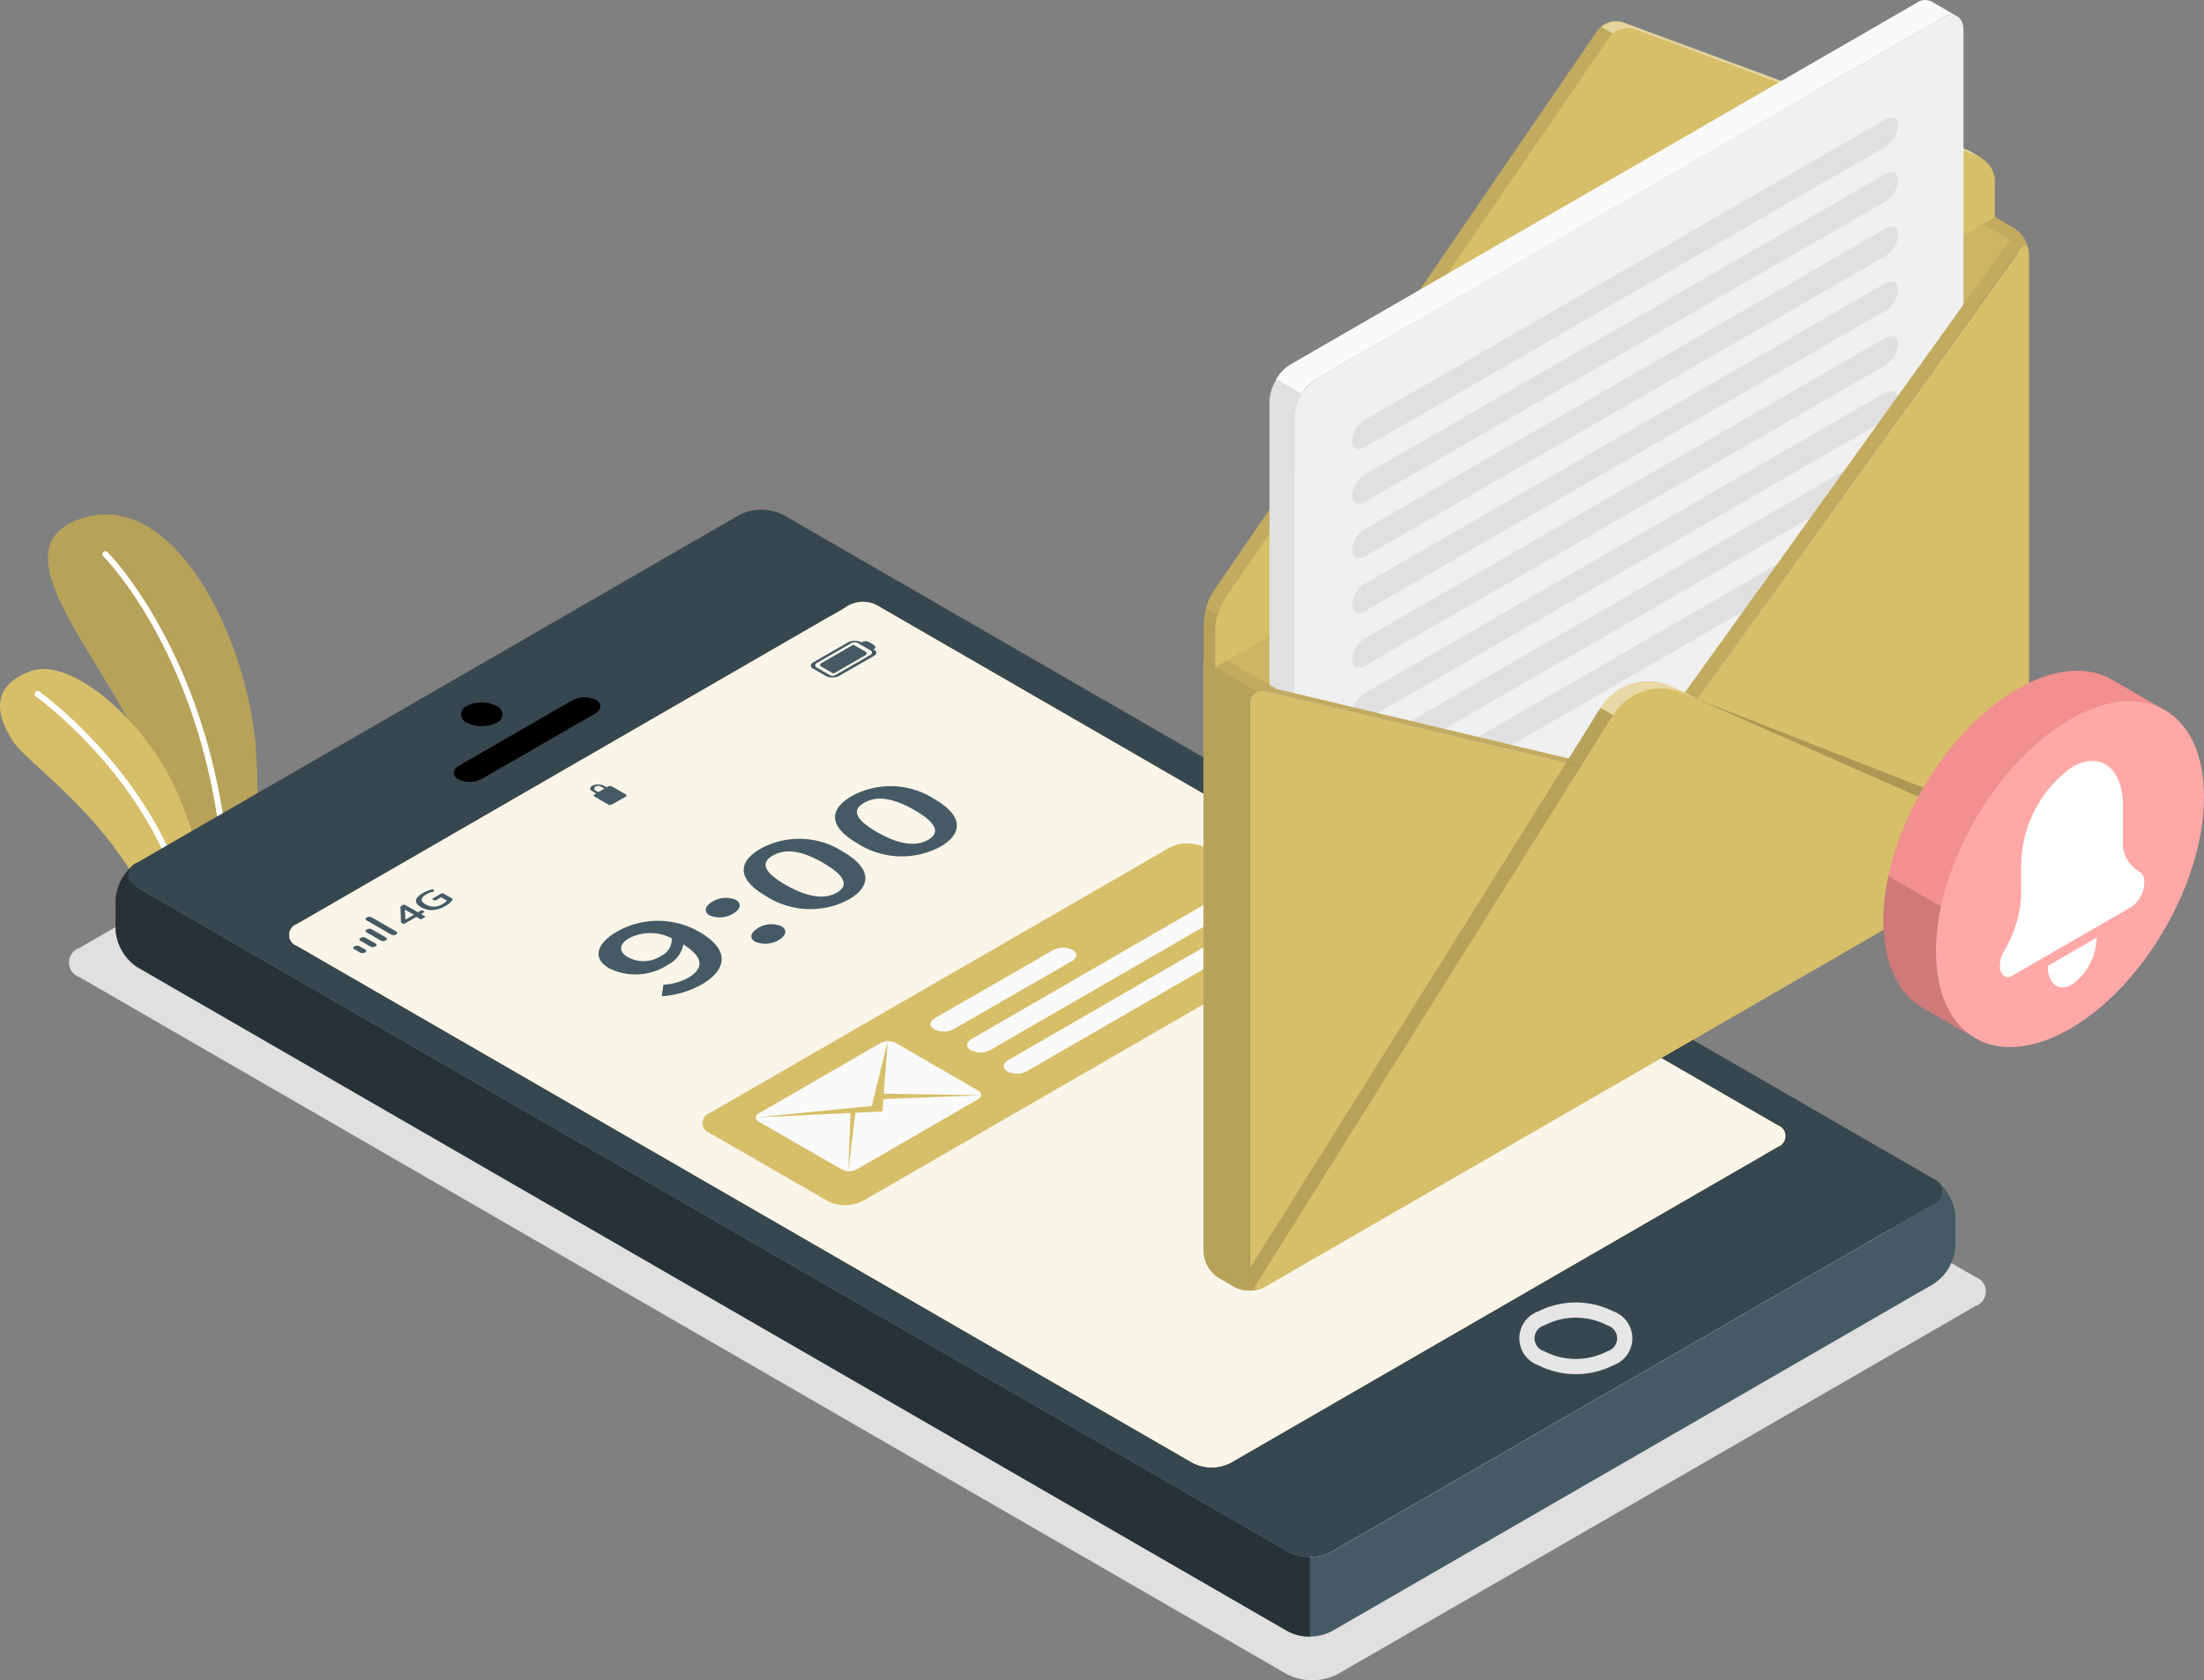<svg xmlns="http://www.w3.org/2000/svg" width="144.873" height="110.468" viewBox="0 0 144.873 110.468">
  <rect x="0" y="0" width="144.873" height="110.468" fill="#808080" stroke="none"/>
  <g id="New_message-amico" data-name="New message-amico" transform="translate(-42.242 -96.113)">
    <g id="freepik--Shadow--inject-68" transform="translate(46.774 133.837)">
      <path id="freepik--shadow--inject-68-2" data-name="freepik--shadow--inject-68" d="M156.243,325.7l41.923-24.2a1.014,1.014,0,0,0,0-1.921l-79.37-45.829a3.676,3.676,0,0,0-3.326,0l-41.923,24.2a1.014,1.014,0,0,0,0,1.921l79.37,45.829a3.676,3.676,0,0,0,3.326,0Z" transform="translate(-72.857 -253.354)" fill="#e0e0e0"/>
    </g>
    <g id="freepik--Plants--inject-68" transform="translate(42.242 129.938)">
      <g id="freepik--plants--inject-68-2" data-name="freepik--plants--inject-68">
        <path id="Path_213" data-name="Path 213" d="M79.354,272.619l3.288-1.9a71.5,71.5,0,0,0,.269-12.488c-.768-7.655-5.7-16.87-11.6-14.708S74,253.49,75.92,259.986,79.354,272.619,79.354,272.619Z" transform="translate(-66.117 -243.206)" fill="#d7be69"/>
        <path id="Path_214" data-name="Path 214" d="M79.354,272.619l3.288-1.9a71.5,71.5,0,0,0,.269-12.488c-.768-7.655-5.7-16.87-11.6-14.708S74,253.49,75.92,259.986,79.354,272.619,79.354,272.619Z" transform="translate(-66.117 -243.206)" opacity="0.15"/>
        <path id="Path_215" data-name="Path 215" d="M86.805,275.685h0a.2.2,0,0,1-.192-.2c.576-17.016-7.874-25.578-7.978-25.663a.2.2,0,0,1,0-.28.2.2,0,0,1,.28,0c.085.088,8.681,8.769,8.1,25.959A.2.2,0,0,1,86.805,275.685Z" transform="translate(-71.847 -247.07)" fill="#fff"/>
        <path id="Path_216" data-name="Path 216" d="M72.559,290.264l2.3-1.352A26.087,26.087,0,0,0,72.9,278.218c-2.063-5.109-7.175-9.346-9.749-8.451s-2.5,2.7-1.241,4.625S70.792,280.865,72.559,290.264Z" transform="translate(-61.058 -259.491)" fill="#d7be69"/>
        <path id="Path_217" data-name="Path 217" d="M77.427,292.075h0a.2.2,0,0,1-.2-.2c.046-10.755-10.056-18.03-10.16-18.1a.2.2,0,0,1-.046-.277.2.2,0,0,1,.277-.046c.1.073,10.371,7.463,10.329,18.438a.2.2,0,0,1-.2.188Z" transform="translate(-64.709 -261.809)" fill="#fff"/>
      </g>
    </g>
    <g id="freepik--Device--inject-68" transform="translate(49.84 129.62)">
      <g id="freepik--device--inject-68-2" data-name="freepik--device--inject-68" transform="translate(0)">
        <g id="freepik--device--inject-68-3" data-name="freepik--device--inject-68">
          <path id="Path_218" data-name="Path 218" d="M200.538,323.889c.6.461.534,1.118-.188,1.536L160.8,348.269a3.188,3.188,0,0,1-2.877,0L82.28,304.606c-.734-.423-.791-1.087-.169-1.536a3.211,3.211,0,0,0-1.271,2.382v1.9a3.192,3.192,0,0,0,1.44,2.5L157.894,353.5a3.173,3.173,0,0,0,2.881,0l39.564-22.84a3.18,3.18,0,0,0,1.44-2.493v-1.921A3.223,3.223,0,0,0,200.538,323.889Z" transform="translate(-80.84 -279.757)" fill="#455a64"/>
          <path id="Path_219" data-name="Path 219" d="M201.721,286.383,126.085,242.72a3.188,3.188,0,0,0-2.877,0L83.644,265.567a.875.875,0,0,0,0,1.659l75.617,43.663a3.188,3.188,0,0,0,2.877,0L201.7,288.042A.882.882,0,0,0,201.721,286.383Zm-10.26-3.53a.75.75,0,0,1,0,1.421l-35.976,20.777a2.742,2.742,0,0,1-2.47,0l-58.893-34.01a.753.753,0,0,1,0-1.425l35.98-20.773a2.019,2.019,0,0,1,2.07-.23Z" transform="translate(-82.2 -242.377)" fill="#37474f"/>
          <path id="Path_220" data-name="Path 220" d="M82.111,303a3.211,3.211,0,0,0-1.271,2.382v1.9a3.2,3.2,0,0,0,1.44,2.5l75.613,43.674a3,3,0,0,0,1.444.346v-5.232a2.97,2.97,0,0,1-1.44-.342L82.28,304.563C81.547,304.152,81.489,303.476,82.111,303Z" transform="translate(-80.84 -279.714)" fill="#263238"/>
          <path id="Path_221" data-name="Path 221" d="M142.279,276.7a.588.588,0,0,0,0-1.114,2.132,2.132,0,0,0-1.921,0,.588.588,0,0,0,0,1.114A2.132,2.132,0,0,0,142.279,276.7Z" transform="translate(-117.249 -262.688)"/>
          <path id="Path_222" data-name="Path 222" d="M327.844,382.543a1.382,1.382,0,0,0,0-2.62,4.993,4.993,0,0,0-4.544,0,1.382,1.382,0,0,0,0,2.62,4.994,4.994,0,0,0,4.544,0Z" transform="translate(-229.587 -326.753)" fill="none" stroke="#e6e6e6" stroke-miterlimit="10" stroke-width="1"/>
          <path id="Path_223" data-name="Path 223" d="M140.538,279.861l7.452-4.3c.442-.257.465-.661.05-.9a1.732,1.732,0,0,0-1.544.027l-7.452,4.3c-.442.257-.465.661-.05.9A1.733,1.733,0,0,0,140.538,279.861Z" transform="translate(-116.473 -262.156)"/>
          <path id="Path_224" data-name="Path 224" d="M149.113,258.329a2.01,2.01,0,0,0-2.07.23l-35.98,20.773a.753.753,0,0,0,0,1.425l58.877,33.99a2.743,2.743,0,0,0,2.47,0l35.976-20.777a.749.749,0,0,0,0-1.421Z" transform="translate(-99.139 -252.078)" fill="#d7be69"/>
          <path id="Path_225" data-name="Path 225" d="M149.113,258.329a2.01,2.01,0,0,0-2.07.23l-35.98,20.773a.753.753,0,0,0,0,1.425l58.877,33.99a2.743,2.743,0,0,0,2.47,0l35.976-20.777a.749.749,0,0,0,0-1.421Z" transform="translate(-99.139 -252.078)" fill="#fff" opacity="0.85"/>
        </g>
        <path id="Path_226" data-name="Path 226" d="M121.958,317.459l-.384-.223a.092.092,0,0,1,0-.173l.042-.023a.319.319,0,0,1,.3,0l.384.219c.081.05.081.127,0,.173l-.042.027A.342.342,0,0,1,121.958,317.459Z" transform="translate(-105.89 -288.338)" fill="#455a64"/>
        <path id="Path_227" data-name="Path 227" d="M123.288,316.175l-.665-.384c-.081-.046-.081-.123,0-.173l.042-.023a.342.342,0,0,1,.3,0l.664.384c.081.046.081.123,0,.173l-.042.023A.342.342,0,0,1,123.288,316.175Z" transform="translate(-106.536 -287.449)" fill="#455a64"/>
        <path id="Path_228" data-name="Path 228" d="M124.619,314.886l-.941-.542c-.085-.05-.085-.127,0-.173l.042-.027a.342.342,0,0,1,.3,0l.941.545a.092.092,0,0,1,0,.173l-.042.023A.319.319,0,0,1,124.619,314.886Z" transform="translate(-107.184 -286.556)" fill="#455a64"/>
        <path id="Path_229" data-name="Path 229" d="M125.293,313.229l-1.625-.941c-.085-.046-.085-.123,0-.173l.042-.023a.33.33,0,0,1,.3,0l1.621.937c.085.05.085.127,0,.173l-.038.027A.342.342,0,0,1,125.293,313.229Z" transform="translate(-107.178 -285.291)" fill="#455a64"/>
        <path id="Path_230" data-name="Path 230" d="M130.933,310.944a.1.1,0,0,1-.073-.019l-.238-.138-.768.442a.1.1,0,0,1-.111,0l-.088-.05-.038-.027v-.038l-.038-.964a.118.118,0,0,1,0-.042.134.134,0,0,1,.046-.035l.1-.061a.242.242,0,0,1,.088-.031.161.161,0,0,1,.081.023l.834.48.169-.1a.188.188,0,0,1,.085-.031.138.138,0,0,1,.077.023l.058.035a.036.036,0,0,1,.035.042c0,.015,0,.027-.05.046l-.169.1.238.138a.036.036,0,0,1,.035.042c0,.015-.019.031-.054.05l-.131.073A.161.161,0,0,1,130.933,310.944Zm-.465-.3-.6-.342.038.665Z" transform="translate(-110.855 -284.013)" fill="#455a64"/>
        <path id="Path_231" data-name="Path 231" d="M133.341,308.716a1.39,1.39,0,0,1-.768-.188c-.238-.138-.346-.288-.326-.449s.169-.319.442-.476a2.083,2.083,0,0,1,.338-.161,1.666,1.666,0,0,1,.319-.088.069.069,0,0,1,.05,0,.038.038,0,0,1,0,.019l.035.1a.023.023,0,0,1,0,.031h-.042a1.463,1.463,0,0,0-.469.181c-.184.1-.284.215-.3.326s.069.223.254.327a1.021,1.021,0,0,0,.561.15,1.153,1.153,0,0,0,.553-.165,1.7,1.7,0,0,0,.173-.115.532.532,0,0,0,.115-.111l-.384-.223-.319.184a.242.242,0,0,1-.088.031.157.157,0,0,1-.077-.023l-.054-.031q-.038-.023-.035-.046a.194.194,0,0,1,.05-.046l.511-.3a.215.215,0,0,1,.1-.031.165.165,0,0,1,.088.027l.553.319a.084.084,0,0,1,.038.031v.035a1.206,1.206,0,0,1-.484.419A1.8,1.8,0,0,1,133.341,308.716Z" transform="translate(-112.499 -282.391)" fill="#455a64"/>
        <path id="Path_232" data-name="Path 232" d="M162.7,290.364l.9.522a.277.277,0,0,0,.246,0l.91-.522c.065-.042.065-.1,0-.142l-.906-.522a.254.254,0,0,0-.246,0l-.907.522C162.628,290.26,162.628,290.321,162.7,290.364Z" transform="translate(-131.222 -271.502)" fill="#455a64"/>
        <path id="Path_233" data-name="Path 233" d="M162.966,289.494a.841.841,0,0,0-.384-.085.818.818,0,0,0-.384.085c-.177.1-.177.261,0,.361l.311.181.227-.046-.311-.177a.146.146,0,0,1,0-.273.35.35,0,0,1,.161-.042.284.284,0,0,1,.157.042l.311.181.23-.046Z" transform="translate(-130.865 -271.343)" fill="#455a64"/>
        <path id="Path_234" data-name="Path 234" d="M202.682,264.819a.88.88,0,0,0-.438.1l-2.3,1.325c-.2.111-.2.292,0,.407l.837.48a.88.88,0,0,0,.438.1,1.28,1.28,0,0,0,.211-.019.637.637,0,0,0,.223-.081l2.3-1.321c.2-.115.2-.3,0-.407l-.837-.484A.864.864,0,0,0,202.682,264.819Zm-1.46,2.3a.4.4,0,0,1-.188-.05l-.834-.484a.165.165,0,0,1,0-.311l2.3-1.321a.35.35,0,0,1,.119-.046h.069a.385.385,0,0,1,.184.054l.834.48a.165.165,0,0,1,0,.311l-2.3,1.325a.384.384,0,0,1-.184.054Z" transform="translate(-154.099 -256.198)" fill="#455a64"/>
        <path id="Path_235" data-name="Path 235" d="M202.28,267.394l-.031-.019-.768-.434a.123.123,0,0,1,0-.23l2.067-1.191a.13.13,0,0,1,.042-.019l.031.019.768.434a.123.123,0,0,1,0,.227l-2.067,1.195Z" transform="translate(-155.092 -256.618)" fill="#455a64"/>
        <path id="Path_236" data-name="Path 236" d="M208.544,264.9a.58.58,0,0,1,.465.088l.154.092c.173.1.246.219.165.273l-.15.092-.768-.457Z" transform="translate(-159.408 -256.236)" fill="#455a64"/>
        <path id="Path_237" data-name="Path 237" d="M167.755,316.937a3.7,3.7,0,0,0,1.613-.446c.937-.542,1.179-1.279-.307-2.2a1.836,1.836,0,0,1-.976,1.314,3.892,3.892,0,0,1-3.9.254c-1.172-.672-.768-1.671.515-2.408a5.432,5.432,0,0,1,5.416.019c2.17,1.252,1.682,2.577.146,3.457a6.111,6.111,0,0,1-2.62.768Zm.542-3.05a3.04,3.04,0,0,0-2.808,0c-.611.349-.734.86-.058,1.248a2.112,2.112,0,0,0,2.182-.1A1.187,1.187,0,0,0,168.3,313.887Z" transform="translate(-131.744 -285.707)" fill="#455a64"/>
        <path id="Path_238" data-name="Path 238" d="M182.278,309.059a1.682,1.682,0,0,1,1.536-.108c.384.23.311.615-.181.9a1.705,1.705,0,0,1-1.563.111C181.674,309.731,181.774,309.343,182.278,309.059Zm3,1.732a1.678,1.678,0,0,1,1.536-.1c.384.227.311.611-.181.895a1.717,1.717,0,0,1-1.563.111c-.392-.227-.3-.618.2-.887Z" transform="translate(-143.036 -283.295)" fill="#455a64"/>
        <path id="Path_239" data-name="Path 239" d="M189.788,302.474c-1.886-1.091-1.886-2.224-.342-3.119a5.3,5.3,0,0,1,5.4.2c1.882,1.087,1.921,2.255.384,3.15A5.377,5.377,0,0,1,189.788,302.474Zm3.768-2.178c-1.579-.91-2.593-.9-3.319-.484s-.741,1.006.837,1.921,2.662.93,3.376.519S195.139,301.21,193.557,300.3Z" transform="translate(-147.04 -277.071)" fill="#455a64"/>
        <path id="Path_240" data-name="Path 240" d="M205.423,293.452c-1.89-1.091-1.89-2.224-.346-3.115a5.319,5.319,0,0,1,5.4.2c1.878,1.083,1.944,2.259.384,3.15A5.379,5.379,0,0,1,205.423,293.452Zm3.768-2.174c-1.583-.914-2.6-.906-3.323-.488s-.741,1.006.841,1.921,2.662.926,3.373.515S210.77,292.188,209.191,291.278Z" transform="translate(-156.667 -271.518)" fill="#455a64"/>
        <path id="Path_241" data-name="Path 241" d="M181.793,317.216l30.222-17.447a2.555,2.555,0,0,1,2.3,0l7.725,4.46c.638.384.638.964,0,1.333l-30.211,17.447a2.554,2.554,0,0,1-2.3,0l-7.736-4.46A.7.7,0,0,1,181.793,317.216Z" transform="translate(-142.721 -277.555)" fill="#d7be69"/>
        <path id="Path_242" data-name="Path 242" d="M190.657,338.66l5.408,3.119a1.083,1.083,0,0,0,.995,0l7.97-4.609c.277-.161.277-.419,0-.576l-5.408-3.123a1.107,1.107,0,0,0-.995,0l-7.97,4.609a.3.3,0,0,0,0,.58Z" transform="translate(-148.342 -298.407)" fill="#fafafa"/>
        <path id="Path_243" data-name="Path 243" d="M198.82,337.175l6.411-.253-6.388-.1.257-3.446-1.049,4.252-7.6.753,6.207-.292-.154,3.822.476-3.837,1.778-.085Z" transform="translate(-148.347 -298.424)" fill="#d7be69"/>
        <path id="Path_244" data-name="Path 244" d="M220.565,321.98l7.809-4.49a1.39,1.39,0,0,1,1.256,0c.342.2.33.519-.027.726l-7.809,4.49a1.391,1.391,0,0,1-1.256,0C220.2,322.51,220.215,322.2,220.565,321.98Z" transform="translate(-166.727 -288.545)" fill="#fafafa"/>
        <path id="Path_245" data-name="Path 245" d="M226.827,318.1l15.826-9.146a1.39,1.39,0,0,1,1.256,0c.342.2.33.522-.027.726l-15.826,9.146a1.4,1.4,0,0,1-1.26,0C226.458,318.637,226.47,318.314,226.827,318.1Z" transform="translate(-170.581 -283.286)" fill="#fafafa"/>
        <path id="Path_246" data-name="Path 246" d="M233.08,321.735l15.829-9.146a1.391,1.391,0,0,1,1.256,0c.338.2.327.522-.027.726l-15.829,9.146a1.39,1.39,0,0,1-1.256,0C232.711,322.258,232.727,321.943,233.08,321.735Z" transform="translate(-174.433 -285.527)" fill="#fafafa"/>
      </g>
    </g>
    <g id="freepik--Message--inject-68" transform="translate(121.35 96.113)">
      <g id="freepik--Envelope--inject-68" transform="translate(0)">
        <path id="Path_247" data-name="Path 247" d="M173.55,134.117l51.233-29.577,2.051,1.183a2.14,2.14,0,0,1,.96,1.671v37.793a2.136,2.136,0,0,1-.96,1.671l-49.309,28.463a2.155,2.155,0,0,1-1.921,0l-1.083-.626a2.147,2.147,0,0,1-.964-1.671Z" transform="translate(-173.542 -90.7)" fill="#d7be69"/>
        <path id="Path_248" data-name="Path 248" d="M173.55,134.117l51.233-29.577,2.051,1.183a2.14,2.14,0,0,1,.96,1.671v37.793a2.136,2.136,0,0,1-.96,1.671l-49.309,28.463a2.155,2.155,0,0,1-1.921,0l-1.083-.626a2.147,2.147,0,0,1-.964-1.671Z" transform="translate(-173.542 -90.7)" opacity="0.05"/>
        <path id="Path_249" data-name="Path 249" d="M224.5,81.273l.211-.115-.8-.461h0a1.537,1.537,0,0,0-.215-.1l-22.548-8.355a1.536,1.536,0,0,0-1.729.549L174.2,109.624a4.395,4.395,0,0,0-.649,2.1v2.447l.768.453L224.772,84.6V82.148A1.667,1.667,0,0,0,224.5,81.273Z" transform="translate(-173.542 -70.759)" fill="#d7be69"/>
        <path id="Path_250" data-name="Path 250" d="M200.773,73.543a1.276,1.276,0,0,0-.261.277l-25.225,36.833a3.918,3.918,0,0,0-.469,1.052l-.768-.453a5.029,5.029,0,0,1,.2-.557h0c.035-.077.069-.15.108-.223v-.035a2.005,2.005,0,0,1,.134-.223l25.233-36.848a1.223,1.223,0,0,1,.127-.154l.134-.123Z" transform="translate(-173.85 -71.33)" opacity="0.1"/>
        <path id="Path_251" data-name="Path 251" d="M266.622,81.163a1.232,1.232,0,0,0-.215-.1L243.856,72.7a1.537,1.537,0,0,0-1.467.277l-.768-.453a1.563,1.563,0,0,1,1.471-.277L265.639,80.6a1.194,1.194,0,0,1,.211.1Z" transform="translate(-215.465 -70.765)" fill="#fff" opacity="0.35"/>
        <path id="Path_252" data-name="Path 252" d="M174.89,169.913a2.449,2.449,0,0,1,.134-.223A2.435,2.435,0,0,0,174.89,169.913Z" transform="translate(-174.368 -130.825)" fill="#d7be69"/>
        <path id="Path_253" data-name="Path 253" d="M241.24,73.213a1.024,1.024,0,0,1,.134-.123A.826.826,0,0,0,241.24,73.213Z" transform="translate(-215.231 -71.331)" fill="#d7be69"/>
        <path id="Path_254" data-name="Path 254" d="M174,171.541a5.1,5.1,0,0,1,.2-.561,5.1,5.1,0,0,0-.2.561Z" transform="translate(-173.819 -131.619)" fill="#d7be69"/>
        <path id="Path_255" data-name="Path 255" d="M174.56,170.589c.035-.077.073-.15.108-.219C174.633,170.439,174.595,170.512,174.56,170.589Z" transform="translate(-174.164 -131.244)" fill="#d7be69"/>
        <path id="Path_256" data-name="Path 256" d="M174.54,171Z" transform="translate(-174.152 -131.632)" opacity="0.2"/>
        <path id="Path_257" data-name="Path 257" d="M174.01,172.44Z" transform="translate(-173.826 -132.519)" opacity="0.2"/>
        <path id="Path_258" data-name="Path 258" d="M241.59,73.09Z" transform="translate(-215.447 -71.331)" opacity="0.2"/>
        <path id="Path_259" data-name="Path 259" d="M174.84,170.305v-.038C174.84,170.255,174.848,170.293,174.84,170.305Z" transform="translate(-174.337 -131.179)" opacity="0.2"/>
        <path id="Path_260" data-name="Path 260" d="M240.91,73.56a.935.935,0,0,1,.127-.15A.769.769,0,0,0,240.91,73.56Z" transform="translate(-215.028 -71.528)" opacity="0.2"/>
        <path id="Path_261" data-name="Path 261" d="M201.454,74l-25.221,36.837a4.329,4.329,0,0,0-.653,2.1v2.447l51.234-29.577V83.354a1.782,1.782,0,0,0-1.079-1.536l-22.548-8.355A1.556,1.556,0,0,0,201.454,74Z" transform="translate(-174.793 -71.512)" fill="#d7be69"/>
        <path id="Path_262" data-name="Path 262" d="M186.839,187.973l-1.644-.949h0a.991.991,0,0,1-.384-.895V134.9a2.942,2.942,0,0,1,.461-1.464l1.671.96a2.92,2.92,0,0,0-.461,1.471v51.207A1,1,0,0,0,186.839,187.973Z" transform="translate(-180.474 -108.499)" fill="#e0e0e0"/>
        <path id="Path_263" data-name="Path 263" d="M190.51,95l41.154-23.754c.768-.453,1.41-.088,1.41.814v51.21a3.115,3.115,0,0,1-1.41,2.447l-41.154,23.75c-.768.449-1.41.085-1.41-.818v-51.2A3.127,3.127,0,0,1,190.51,95Z" transform="translate(-183.119 -70.076)" fill="#f0f0f0"/>
        <path id="Path_264" data-name="Path 264" d="M229.046,68.617l1.613.937a1,1,0,0,0-.945.134l-41.15,23.75a2.719,2.719,0,0,0-.953.972l-1.671-.96a2.834,2.834,0,0,1,.949-.979L228.043,68.7a.968.968,0,0,1,1-.088Z" transform="translate(-181.173 -68.509)" fill="#fafafa"/>
        <path id="Path_265" data-name="Path 265" d="M199.794,108.506l34.221-19.759c.461-.265.834-.077.834.423a1.782,1.782,0,0,1-.834,1.379l-34.221,19.759c-.461.265-.834.077-.834-.419A1.782,1.782,0,0,1,199.794,108.506Z" transform="translate(-189.192 -80.9)" fill="#e0e0e0"/>
        <path id="Path_266" data-name="Path 266" d="M199.794,117.856,234.014,98.1c.461-.265.834-.077.834.423a1.782,1.782,0,0,1-.834,1.379l-34.221,19.759c-.461.265-.834.077-.834-.419a1.782,1.782,0,0,1,.834-1.383Z" transform="translate(-189.192 -86.658)" fill="#e0e0e0"/>
        <path id="Path_267" data-name="Path 267" d="M199.794,127.206l34.221-19.759c.461-.265.834-.077.834.419a1.782,1.782,0,0,1-.834,1.383l-34.221,19.759c-.461.265-.834.077-.834-.419A1.782,1.782,0,0,1,199.794,127.206Z" transform="translate(-189.192 -92.417)" fill="#e0e0e0"/>
        <path id="Path_268" data-name="Path 268" d="M199.794,136.562l34.221-19.755c.461-.265.834-.077.834.419a1.782,1.782,0,0,1-.834,1.383l-34.221,19.759c-.461.265-.834.077-.834-.423A1.782,1.782,0,0,1,199.794,136.562Z" transform="translate(-189.192 -98.181)" fill="#e0e0e0"/>
        <path id="Path_269" data-name="Path 269" d="M199.794,145.906l34.221-19.759c.461-.265.834-.077.834.419a1.782,1.782,0,0,1-.834,1.383l-34.221,19.759c-.461.265-.834.077-.834-.423A1.782,1.782,0,0,1,199.794,145.906Z" transform="translate(-189.192 -103.934)" fill="#e0e0e0"/>
        <path id="Path_270" data-name="Path 270" d="M199.794,155.256,234.014,135.5c.461-.265.834-.077.834.419a1.782,1.782,0,0,1-.834,1.383l-34.221,19.759c-.461.265-.834.077-.834-.423A1.782,1.782,0,0,1,199.794,155.256Z" transform="translate(-189.192 -109.692)" fill="#e0e0e0"/>
        <path id="Path_271" data-name="Path 271" d="M199.794,164.582l34.221-19.774c.461-.265.834-.077.834.419a1.782,1.782,0,0,1-.834,1.383l-34.221,19.759c-.461.265-.834.077-.834-.423A1.782,1.782,0,0,1,199.794,164.582Z" transform="translate(-189.192 -115.426)" fill="#e0e0e0"/>
        <path id="Path_272" data-name="Path 272" d="M199.794,173.954l34.221-19.759c.461-.269.834-.077.834.419a1.782,1.782,0,0,1-.834,1.383l-34.221,19.759c-.461.265-.834.077-.834-.423A1.782,1.782,0,0,1,199.794,173.954Z" transform="translate(-189.192 -121.206)" fill="#e0e0e0"/>
        <path id="Path_273" data-name="Path 273" d="M230.685,195.321a.465.465,0,0,1-.054.077l-21.349-9.468a3.676,3.676,0,0,0-4.609,1.421l-22.824,36.622-.845.488h0a.688.688,0,0,1-.653.073l23.473-37.667a3.688,3.688,0,0,1,4.609-1.425Z" transform="translate(-177.73 -140.334)" fill="#d7be69"/>
        <path id="Path_274" data-name="Path 274" d="M202.551,198.792l.054-.046-20.777,33.341-.845.488h0a.7.7,0,0,1-.653.073L201.714,198.3Z" transform="translate(-177.718 -148.445)" fill="#fff" opacity="0.4"/>
        <path id="Path_275" data-name="Path 275" d="M268.321,195.327a.462.462,0,0,1-.054.077l-21.353-9.472a3.676,3.676,0,0,0-4.609,1.421l-.845-.492a3.688,3.688,0,0,1,4.609-1.414Z" transform="translate(-215.367 -140.337)" fill="#fff" opacity="0.4"/>
        <path id="Path_276" data-name="Path 276" d="M233.427,107.869h0c-.046-.277-.192-.353-.384-.223a1.109,1.109,0,0,0-.246.254l-.108.15L211.636,137.38l-3.146,4.383a1.794,1.794,0,0,1-1.732.649l-2.716-.645L183.3,136.835a1.057,1.057,0,0,0-.423,0,.769.769,0,0,0-.158.05l.572-.33,19.974,4.751,2.723.622a1.786,1.786,0,0,0,1.732-.649l3.146-4.379,21.173-29.481a.845.845,0,0,1,.238-.219l-1.821-1.049.768-.442,1.268.73A2.2,2.2,0,0,1,233.427,107.869Z" transform="translate(-179.19 -91.421)" fill="#d7be69"/>
        <path id="Path_277" data-name="Path 277" d="M245.824,187.476l-3.146,4.383a1.794,1.794,0,0,1-1.732.649l-2.716-.645.054-.046.131-.207,1.778.423a1.786,1.786,0,0,0,1.732-.649l3.115-4.333Z" transform="translate(-213.378 -141.517)" fill="#fff" opacity="0.4"/>
        <path id="Path_278" data-name="Path 278" d="M277.561,106.44l-1.268-.73-.768.442,1.832,1.056h0a.861.861,0,0,0-.238.219l-21.169,29.481-.031.042h0l.768.426,21.08-29.327.108-.15a1.11,1.11,0,0,1,.246-.254c.188-.131.334-.054.384.223h0a2.2,2.2,0,0,0-.945-1.429Z" transform="translate(-224.273 -91.421)" opacity="0.1"/>
        <path id="Path_279" data-name="Path 279" d="M178.067,184.152l-4.517-2.612v38.907a2.147,2.147,0,0,0,.964,1.671l1.083.626a2.155,2.155,0,0,0,1.921,0l.542-.315Z" transform="translate(-173.542 -138.123)" fill="#d7be69"/>
        <path id="Path_280" data-name="Path 280" d="M178.067,184.152l-4.517-2.612v38.907a2.147,2.147,0,0,0,.964,1.671l1.083.626a2.155,2.155,0,0,0,1.921,0l.542-.315Z" transform="translate(-173.542 -138.123)" opacity="0.15"/>
        <path id="Path_281" data-name="Path 281" d="M231.9,111.8v37.382a1.921,1.921,0,0,1-.3.976,2,2,0,0,1-.565.63l-.035.023-.065.042-49.305,28.463h0a.912.912,0,0,1-.188.088,1.233,1.233,0,0,1,0-.173V141.454a.837.837,0,0,1,1.083-.853l20.742,4.932,2.716.645a1.794,1.794,0,0,0,1.732-.649l3.131-4.4Z" transform="translate(-178.403 -95.171)" fill="#455a64"/>
        <path id="Path_282" data-name="Path 282" d="M232.659,111.128v37.793a1.963,1.963,0,0,1-.3.976,2.105,2.105,0,0,1-.565.634l-.038.019a.583.583,0,0,1-.061.042L182.39,179.04h0a.688.688,0,0,1-.657.077.584.584,0,0,1-.288-.461,1.233,1.233,0,0,1,0-.173V140.705a.837.837,0,0,1,1.083-.853l20.742,4.932,2.716.645a1.794,1.794,0,0,0,1.732-.649l3.131-4.4,21.069-29.331.108-.15C232.36,110.406,232.659,110.5,232.659,111.128Z" transform="translate(-178.403 -94.423)" fill="#d7be69"/>
        <path id="Path_283" data-name="Path 283" d="M278.846,198.354l.061-.042.038-.019a2.106,2.106,0,0,0,.565-.634,1.97,1.97,0,0,0,.3-.956L258,188.16l14.6,13.8Z" transform="translate(-225.554 -142.2)" fill="#d7be69"/>
        <path id="Path_284" data-name="Path 284" d="M278.846,198.354l.061-.042.038-.019a2.106,2.106,0,0,0,.565-.634,1.97,1.97,0,0,0,.3-.956L258,188.16l14.6,13.8Z" transform="translate(-225.554 -142.2)" opacity="0.2"/>
        <path id="Path_285" data-name="Path 285" d="M181.393,233.3a.664.664,0,0,0,.3.634.688.688,0,0,0,.657-.077h0l16.974-9.8L203.2,199.59l-21.806,33.084Z" transform="translate(-178.37 -149.24)" fill="#d7be69"/>
        <path id="Path_286" data-name="Path 286" d="M205.29,190.155l-23.608,37.682a.665.665,0,0,1-.3-.634v-.626l20.831-33.311.161-.257,2.07-3.319h0Z" transform="translate(-178.364 -143.142)" opacity="0.15"/>
        <path id="Path_287" data-name="Path 287" d="M232.827,196.535a2.1,2.1,0,0,1-.565.634l-.038.019-49.367,28.505h0a.688.688,0,0,1-.657.077l23.608-37.693a3.711,3.711,0,0,1,4.644-1.425Z" transform="translate(-178.87 -141.076)" fill="#d7be69"/>
        <path id="Path_288" data-name="Path 288" d="M232.82,212.247a2,2,0,0,1-.565.63l-.035.023-49.374,28.505h0a.7.7,0,0,1-.657.073l.657-1.045,48.518-28.017.038-.023a1.963,1.963,0,0,0,.511-.553Z" transform="translate(-178.864 -156.784)" fill="#d7be69"/>
        <path id="Path_289" data-name="Path 289" d="M173.711,172.44l.768.453a3.841,3.841,0,0,0-.181,1.052v2.443l-.768-.453v-2.447A3.841,3.841,0,0,1,173.711,172.44Z" transform="translate(-173.53 -132.519)" opacity="0.15"/>
        <path id="Path_290" data-name="Path 290" d="M179.613,183.421l-.722-.173-.572.33-.791-.457L175.58,182l.757-.449Z" transform="translate(-174.793 -138.129)" fill="#d7be69"/>
        <path id="Path_291" data-name="Path 291" d="M179.6,183.427h0l-3.273-1.867-.768.449,1.947,1.122.791.457h0a.5.5,0,0,1,.146-.046,1.056,1.056,0,0,1,.423,0l1.594.384,18.169,4.333.161-.257Z" transform="translate(-174.78 -138.135)" opacity="0.1"/>
      </g>
      <g id="freepik--Notification--inject-68" transform="translate(44.68 44.095)">
        <path id="Path_292" data-name="Path 292" d="M308.556,186.008,304.91,183.9h0l-.031-.019h0c-1.59-.9-3.776-.768-6.192.634-4.863,2.808-8.808,9.637-8.808,15.253,0,2.8.987,4.775,2.574,5.7h0l3.323,1.921.768-1.3a8.9,8.9,0,0,0,2.527-.983c4.863-2.808,8.808-9.638,8.808-15.253a9.375,9.375,0,0,0-.277-2.251Z" transform="translate(-289.868 -183.306)" fill="#f28f8f"/>
        <path id="Path_293" data-name="Path 293" d="M290.184,218.46a14.169,14.169,0,0,0-.334,2.958c0,2.8.987,4.775,2.574,5.7h0l3.323,1.921.768-1.3a8.9,8.9,0,0,0,2.527-.983,14.091,14.091,0,0,0,2.4-1.771Z" transform="translate(-289.85 -204.957)" opacity="0.15"/>
        <path id="Path_294" data-name="Path 294" d="M307.688,189.722c-4.863,2.808-8.808,9.637-8.808,15.253s3.945,7.894,8.808,5.086,8.808-9.637,8.808-15.253S312.555,186.914,307.688,189.722Z" transform="translate(-295.411 -186.517)" fill="#ffa8a7"/>
        <path id="Path_295" data-name="Path 295" d="M317.906,203.842v-2.159c0-2.462-1.5-3.6-3.342-2.528h0a8.008,8.008,0,0,0-3.346,6.388v1.921a7.651,7.651,0,0,1-1.125,3.768h0a2.085,2.085,0,0,0-.273.987h0c0,.618.384.907.841.638l7.809-4.51a2.02,2.02,0,0,0,.841-1.609h0a.788.788,0,0,0-.246-.653h0A2.248,2.248,0,0,1,317.906,203.842Z" transform="translate(-302.149 -192.82)" fill="#fff"/>
        <path id="Path_296" data-name="Path 296" d="M321.2,229a3.87,3.87,0,0,1-1.6,3.073c-.883.519-1.606-.031-1.606-1.21Z" transform="translate(-307.181 -211.448)" fill="#fff"/>
      </g>
    </g>
  </g>
</svg>
